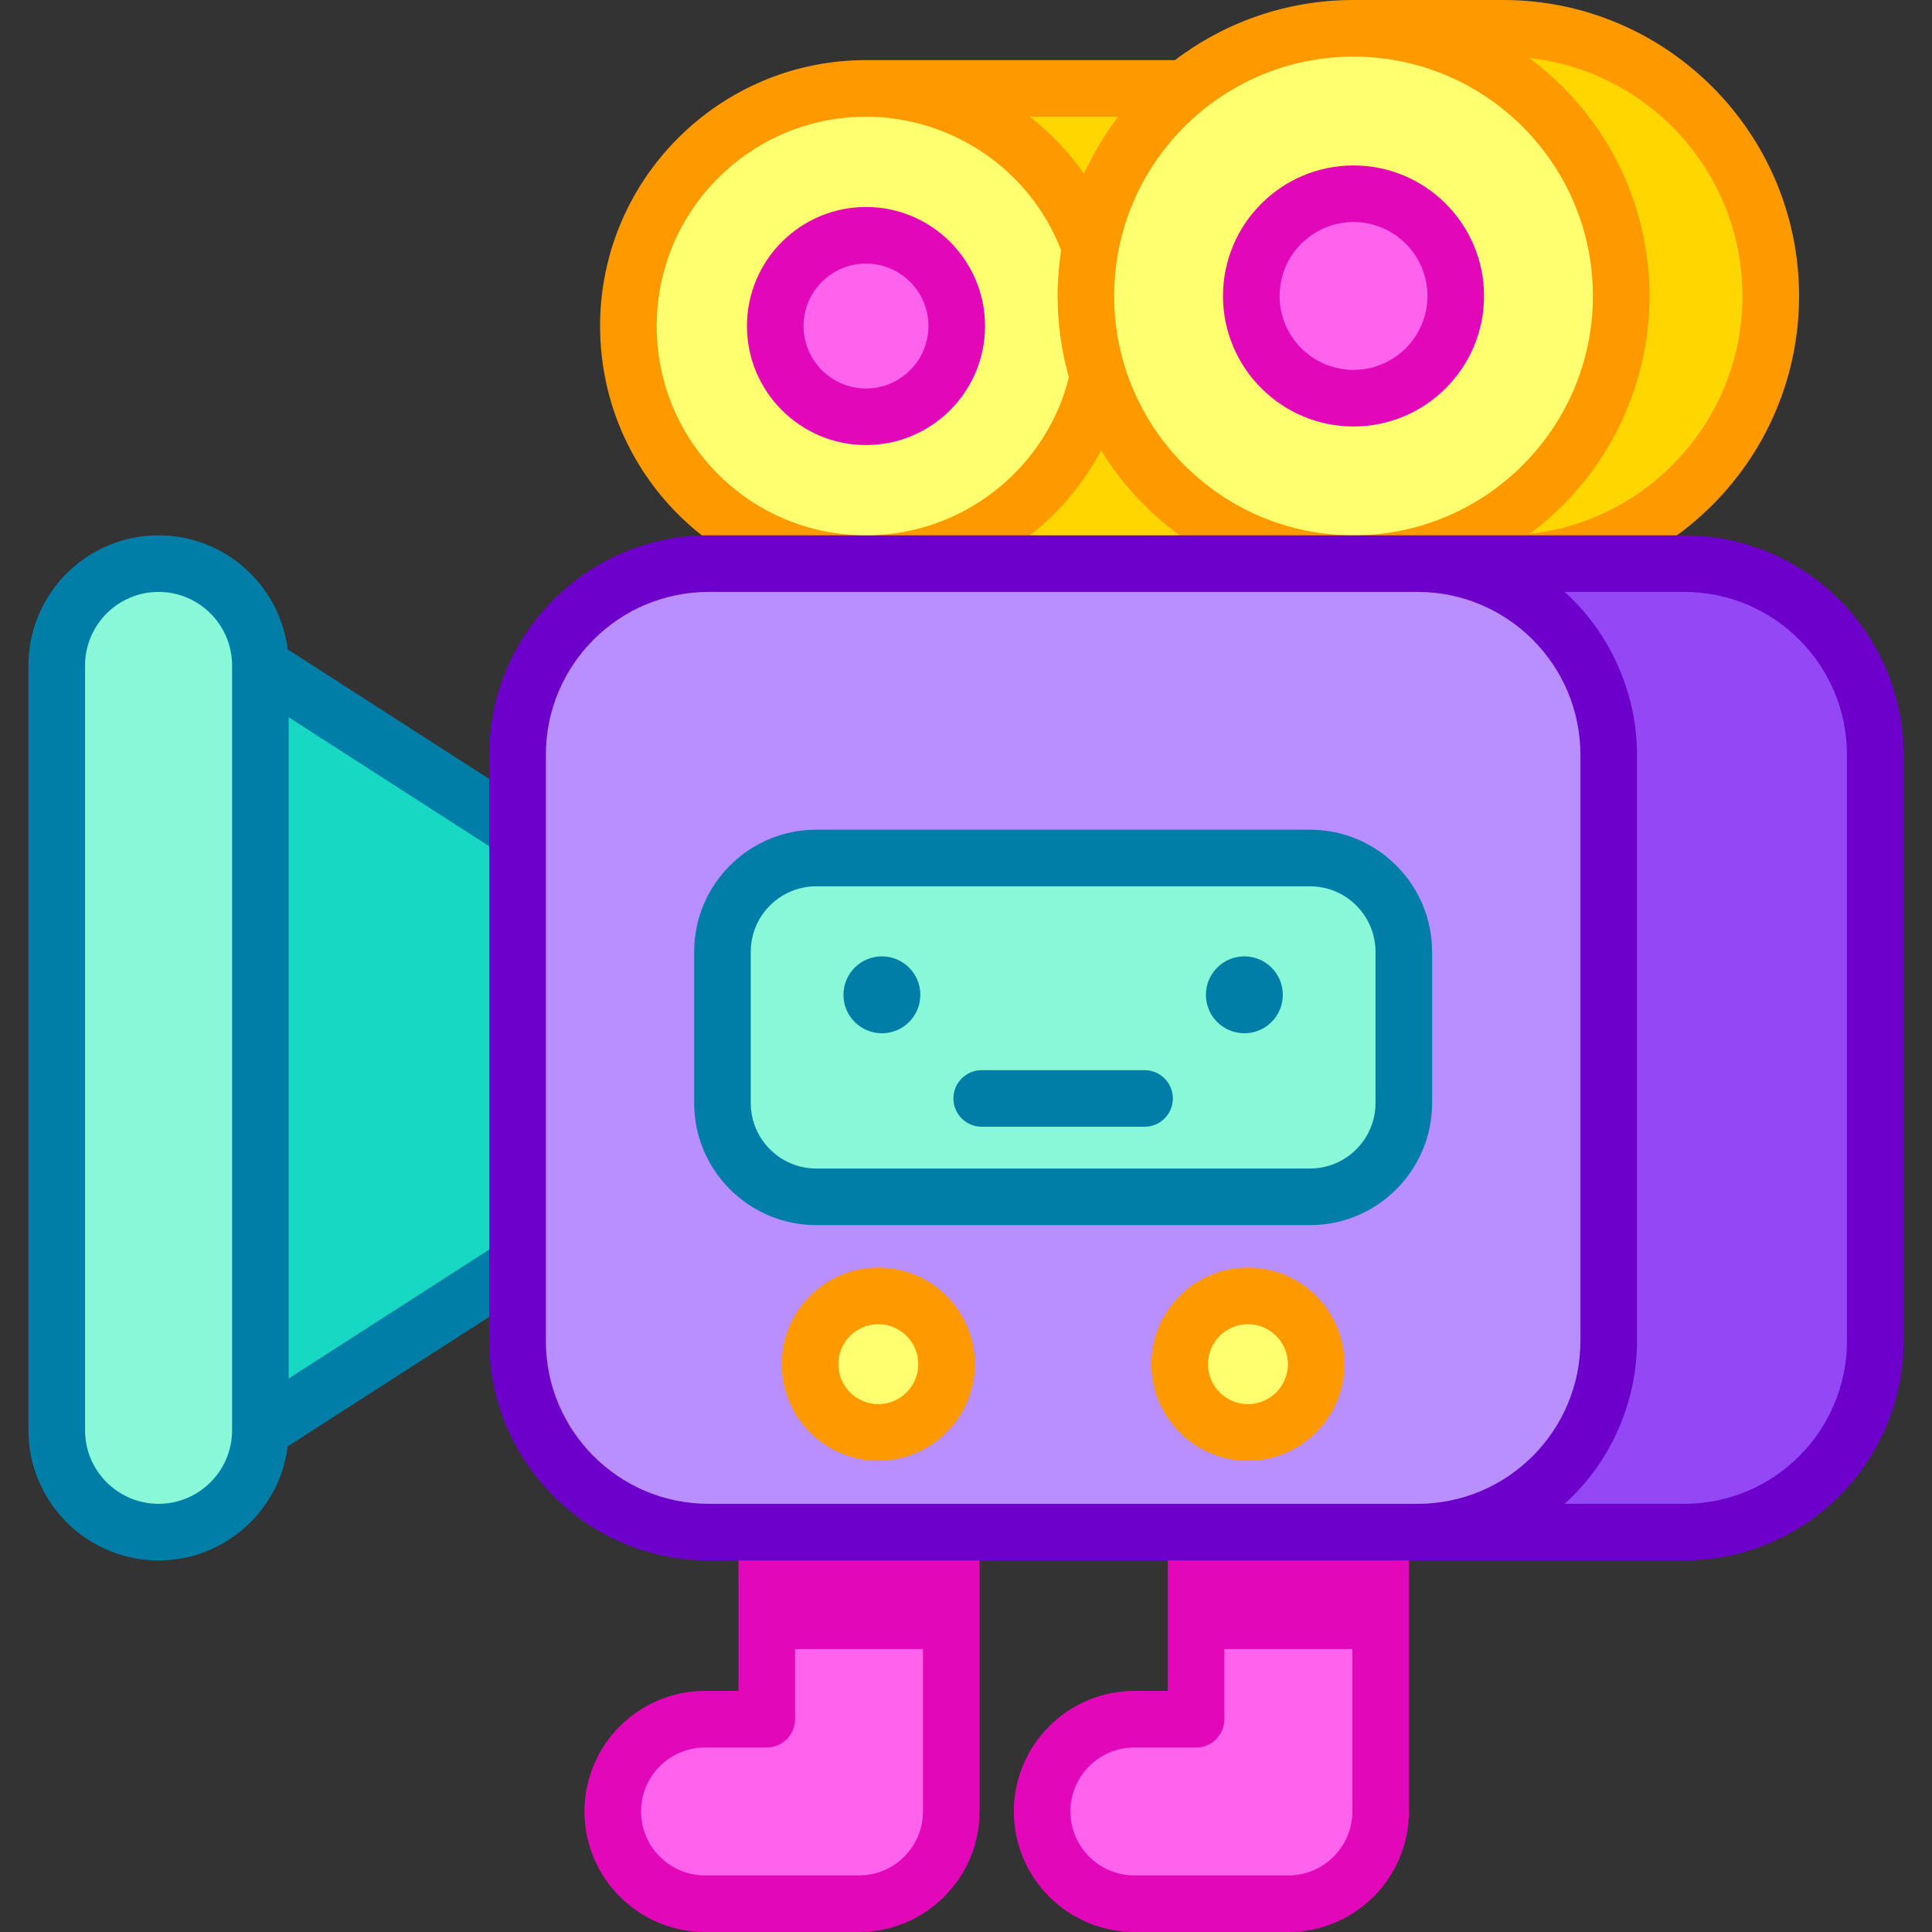 <svg id="Capa_1" enable-background="new 0 0 512 512" height="512" viewBox="0 0 512 512" width="512" xmlns="http://www.w3.org/2000/svg"><rect x="0" y="0" width="512" height="512" fill="#333333" stroke="none"/><g><path d="m287.765 78.434c0-4.378.417-8.656 1.176-12.815-8.586-24.564-31.948-42.189-59.443-42.189-34.779 0-62.968 28.19-62.968 62.968 0 34.779 28.19 62.968 62.968 62.968 30.192 0 55.405-21.249 61.534-49.606-2.119-6.731-3.267-13.894-3.267-21.326z" fill="#ffff6f"/><circle cx="358.698" cy="78.434" fill="#ffff6f" r="70.934"/><path d="m469.266 78.434c0 39.178-31.756 70.934-70.934 70.934h-39.634c39.178 0 70.934-31.756 70.934-70.934s-31.756-70.934-70.934-70.934h39.634c39.179 0 70.934 31.756 70.934 70.934z" fill="#ffd600"/><circle cx="358.697" cy="78.435" fill="#ff63ed" r="27.09"/><circle cx="229.498" cy="86.4" fill="#ff63ed" r="24.048"/><g fill="#ffd600"><path d="m288.941 65.619c3.089-16.922 12.167-31.748 24.975-42.189h-84.418c27.495 0 50.857 17.625 59.443 42.189z"/><path d="m291.033 99.762c-6.129 28.357-31.342 49.606-61.534 49.606h105.82v-3.962c-21.044-7.346-37.57-24.313-44.286-45.644z"/></g><g><path d="m358.698 113.025c-19.073 0-34.591-15.517-34.591-34.59s15.518-34.59 34.591-34.59 34.59 15.517 34.59 34.59-15.517 34.59-34.59 34.59zm0-54.18c-10.803 0-19.591 8.788-19.591 19.59s8.788 19.59 19.591 19.59c10.802 0 19.59-8.788 19.59-19.59s-8.788-19.59-19.59-19.59z" fill="#e207b9"/></g><g><path d="m229.498 117.948c-17.396 0-31.548-14.152-31.548-31.548s14.152-31.548 31.548-31.548 31.548 14.152 31.548 31.548-14.153 31.548-31.548 31.548zm0-48.096c-9.125 0-16.548 7.423-16.548 16.548s7.423 16.548 16.548 16.548 16.548-7.423 16.548-16.548-7.423-16.548-16.548-16.548z" fill="#e207b9"/></g><path d="m398.333 0h-39.634c-17.76 0-34.153 5.942-47.315 15.93h-81.885c-38.856 0-70.469 31.612-70.469 70.469 0 37.586 29.382 68.5 66.891 70.379.128.006.255.009.381.009 1.194 0 2.329-.282 3.338-.785 1.117.553 2.398.833 3.723.761 25.977-1.405 47.454-16.641 58.437-37.405 14.094 22.939 39.225 37.509 66.9 37.509 10.59 0 21.738-2.187 32.159-6.874.319 3.849 3.544 6.874 7.475 6.874 43.248 0 78.434-35.185 78.434-78.434s-35.187-78.433-78.435-78.433zm23.799 78.434c0 34.986-28.45 63.434-63.434 63.434-35.033 0-63.434-28.519-63.434-63.434 0-35.112 28.541-63.434 63.434-63.434 34.978 0 63.434 28.456 63.434 63.434zm-149.194-47.504h23.361c-3.474 4.564-6.81 10.237-9.03 15.118-4.13-5.89-9.186-11.093-14.331-15.118zm-43.325 111.629c-.892-.44-1.886-.709-2.942-.762-29.518-1.479-52.641-25.812-52.641-55.397 0-30.585 24.883-55.469 55.469-55.469 22.963 0 43.624 14.297 51.704 35.394-.525 3.377-.938 8.075-.938 12.109 0 7.434 1.095 14.856 3.007 21.558-5.714 23.058-26.229 40.469-50.721 41.793-1.055.057-2.049.33-2.938.774zm175.762-1.08c20.032-14.859 31.758-38.267 31.758-63.045 0-24.562-11.472-47.897-31.834-63.054 31.711 3.481 56.468 30.431 56.468 63.054-.001 32.597-24.718 59.53-56.392 63.045z" fill="#f90"/><path d="m203.2 406.029v49.574h-16.362c-13.502 0-24.448 10.946-24.448 24.448s10.946 24.448 24.448 24.448h40.81c13.502 0 24.448-10.946 24.448-24.448v-74.022z" fill="#ff63ed"/><path d="m316.985 406.029v49.574h-16.362c-13.502 0-24.448 10.946-24.448 24.448s10.946 24.448 24.448 24.448h40.81c13.502 0 24.448-10.946 24.448-24.448v-74.022z" fill="#ff63ed"/><path d="m426.323 199.993v155.42c0 27.962-22.664 50.616-50.616 50.616h-187.933c-27.952 0-50.616-22.654-50.616-50.616v-155.42c0-27.962 22.664-50.626 50.616-50.626h187.933c27.952 0 50.616 22.664 50.616 50.626z" fill="#b98eff"/><path d="m496.959 199.993v155.42c0 27.962-22.664 50.616-50.616 50.616h-70.636c27.952 0 50.616-22.654 50.616-50.616v-155.42c0-27.962-22.664-50.626-50.616-50.626h70.636c27.952 0 50.616 22.664 50.616 50.626z" fill="#9448f5"/><path d="m347.165 227.378h-130.849c-13.729 0-24.859 11.13-24.859 24.859v40.074c0 13.729 11.13 24.859 24.859 24.859h130.849c13.729 0 24.859-11.13 24.859-24.859v-40.074c0-13.729-11.129-24.859-24.859-24.859z" fill="#88f8d8"/><circle cx="232.762" cy="361.517" fill="#ffff6f" r="18.096"/><circle cx="330.72" cy="361.517" fill="#ffff6f" r="18.096"/><path d="m42.023 149.367c-14.902 0-26.983 12.081-26.983 26.983v202.697c0 14.902 12.081 26.983 26.983 26.983 14.902 0 26.983-12.081 26.983-26.983v-202.697c0-14.902-12.081-26.983-26.983-26.983z" fill="#88f8d8"/><path d="m69.006 379.047 68.152-43.815v-115.057l-68.152-43.825z" fill="#17d9c3"/><g><path d="m227.649 512h-40.811c-17.616 0-31.948-14.332-31.948-31.948s14.332-31.948 31.948-31.948h8.861v-39.074c0-4.142 3.357-7.5 7.5-7.5s7.5 3.358 7.5 7.5v46.574c0 4.142-3.357 7.5-7.5 7.5h-16.361c-9.346 0-16.948 7.603-16.948 16.948s7.603 16.948 16.948 16.948h40.811c9.346 0 16.948-7.603 16.948-16.948v-71.022c0-4.142 3.357-7.5 7.5-7.5s7.5 3.358 7.5 7.5v71.022c0 17.616-14.332 31.948-31.948 31.948z" fill="#e207b9"/></g><path d="m203.2 406.029h48.897v30.984h-48.897z" fill="#e207b9"/><path d="m316.985 406.029h48.897v30.984h-48.897z" fill="#e207b9"/><g><path d="m341.434 512h-40.811c-17.616 0-31.948-14.332-31.948-31.948s14.332-31.948 31.948-31.948h8.861v-39.074c0-4.142 3.357-7.5 7.5-7.5s7.5 3.358 7.5 7.5v46.574c0 4.142-3.357 7.5-7.5 7.5h-16.361c-9.346 0-16.948 7.603-16.948 16.948s7.603 16.948 16.949 16.948h40.811c9.346 0 16.948-7.603 16.948-16.948v-71.022c0-4.142 3.357-7.5 7.5-7.5s7.5 3.358 7.5 7.5v71.022c-.001 17.616-14.333 31.948-31.949 31.948z" fill="#e207b9"/></g><circle cx="329.769" cy="263.637" fill="#007ea8" r="10.19"/><g><path d="m303.319 298.603h-43.156c-4.143 0-7.5-3.358-7.5-7.5s3.357-7.5 7.5-7.5h43.156c4.143 0 7.5 3.358 7.5 7.5s-3.358 7.5-7.5 7.5z" fill="#007ea8"/></g><circle cx="233.713" cy="263.637" fill="#007ea8" r="10.19"/><g><path d="m347.166 324.671h-130.85c-17.843 0-32.359-14.516-32.359-32.359v-40.075c0-17.843 14.517-32.359 32.359-32.359h130.85c17.843 0 32.359 14.516 32.359 32.359v40.075c0 17.843-14.517 32.359-32.359 32.359zm-130.85-89.793c-9.572 0-17.359 7.787-17.359 17.359v40.075c0 9.572 7.787 17.359 17.359 17.359h130.85c9.572 0 17.359-7.787 17.359-17.359v-40.075c0-9.572-7.787-17.359-17.359-17.359z" fill="#007ea8"/></g><g><path d="m232.762 387.113c-14.114 0-25.597-11.482-25.597-25.596 0-14.113 11.482-25.596 25.597-25.596 14.113 0 25.596 11.482 25.596 25.596s-11.483 25.596-25.596 25.596zm0-36.192c-5.843 0-10.597 4.753-10.597 10.596s4.754 10.596 10.597 10.596 10.596-4.753 10.596-10.596c0-5.842-4.753-10.596-10.596-10.596z" fill="#f90"/></g><g><path d="m330.719 387.113c-14.113 0-25.596-11.482-25.596-25.596 0-14.113 11.482-25.596 25.596-25.596s25.596 11.482 25.596 25.596-11.482 25.596-25.596 25.596zm0-36.192c-5.843 0-10.596 4.753-10.596 10.596s4.753 10.596 10.596 10.596 10.596-4.753 10.596-10.596c0-5.842-4.753-10.596-10.596-10.596z" fill="#f90"/></g><path d="m130.928 330.321-54.423 34.987v-175.218l54.658 35.147c3.485 2.24 8.124 1.233 10.365-2.251 2.24-3.484 1.231-8.125-2.252-10.365l-63.045-40.541c-2.111-17.005-16.642-30.213-34.208-30.213-19.014 0-34.482 15.469-34.482 34.483v202.696c0 19.014 15.469 34.483 34.482 34.483 17.567 0 32.097-13.208 34.208-30.213l62.808-40.378c3.484-2.24 4.493-6.88 2.253-10.364-2.24-3.485-6.88-4.494-10.364-2.253zm-88.905 68.208c-10.742 0-19.482-8.74-19.482-19.483v-202.696c0-10.743 8.74-19.483 19.482-19.483s19.482 8.74 19.482 19.483v202.696c0 10.743-8.74 19.483-19.482 19.483z" fill="#007ea8"/><path d="m446.343 141.867c-24.099 0-226.05 0-258.569 0-32.045 0-58.115 26.075-58.115 58.126v155.42c0 32.045 26.07 58.116 58.115 58.116h258.569c32.045 0 58.116-26.071 58.116-58.116v-155.42c0-32.051-26.071-58.126-58.116-58.126zm-301.684 213.547v-155.42c0-23.78 19.342-43.126 43.115-43.126h187.934c23.773 0 43.115 19.346 43.115 43.126v155.42c0 23.774-19.342 43.116-43.115 43.116h-187.934c-23.774-.001-43.115-19.342-43.115-43.116zm344.8 0c0 23.774-19.342 43.116-43.116 43.116h-31.708c11.753-10.523 19.188-26.363 19.188-43.116v-155.42c0-16.802-7.51-32.668-19.19-43.126h31.711c23.774 0 43.116 19.346 43.116 43.126v155.42z" fill="#6d00ca"/></g></svg>